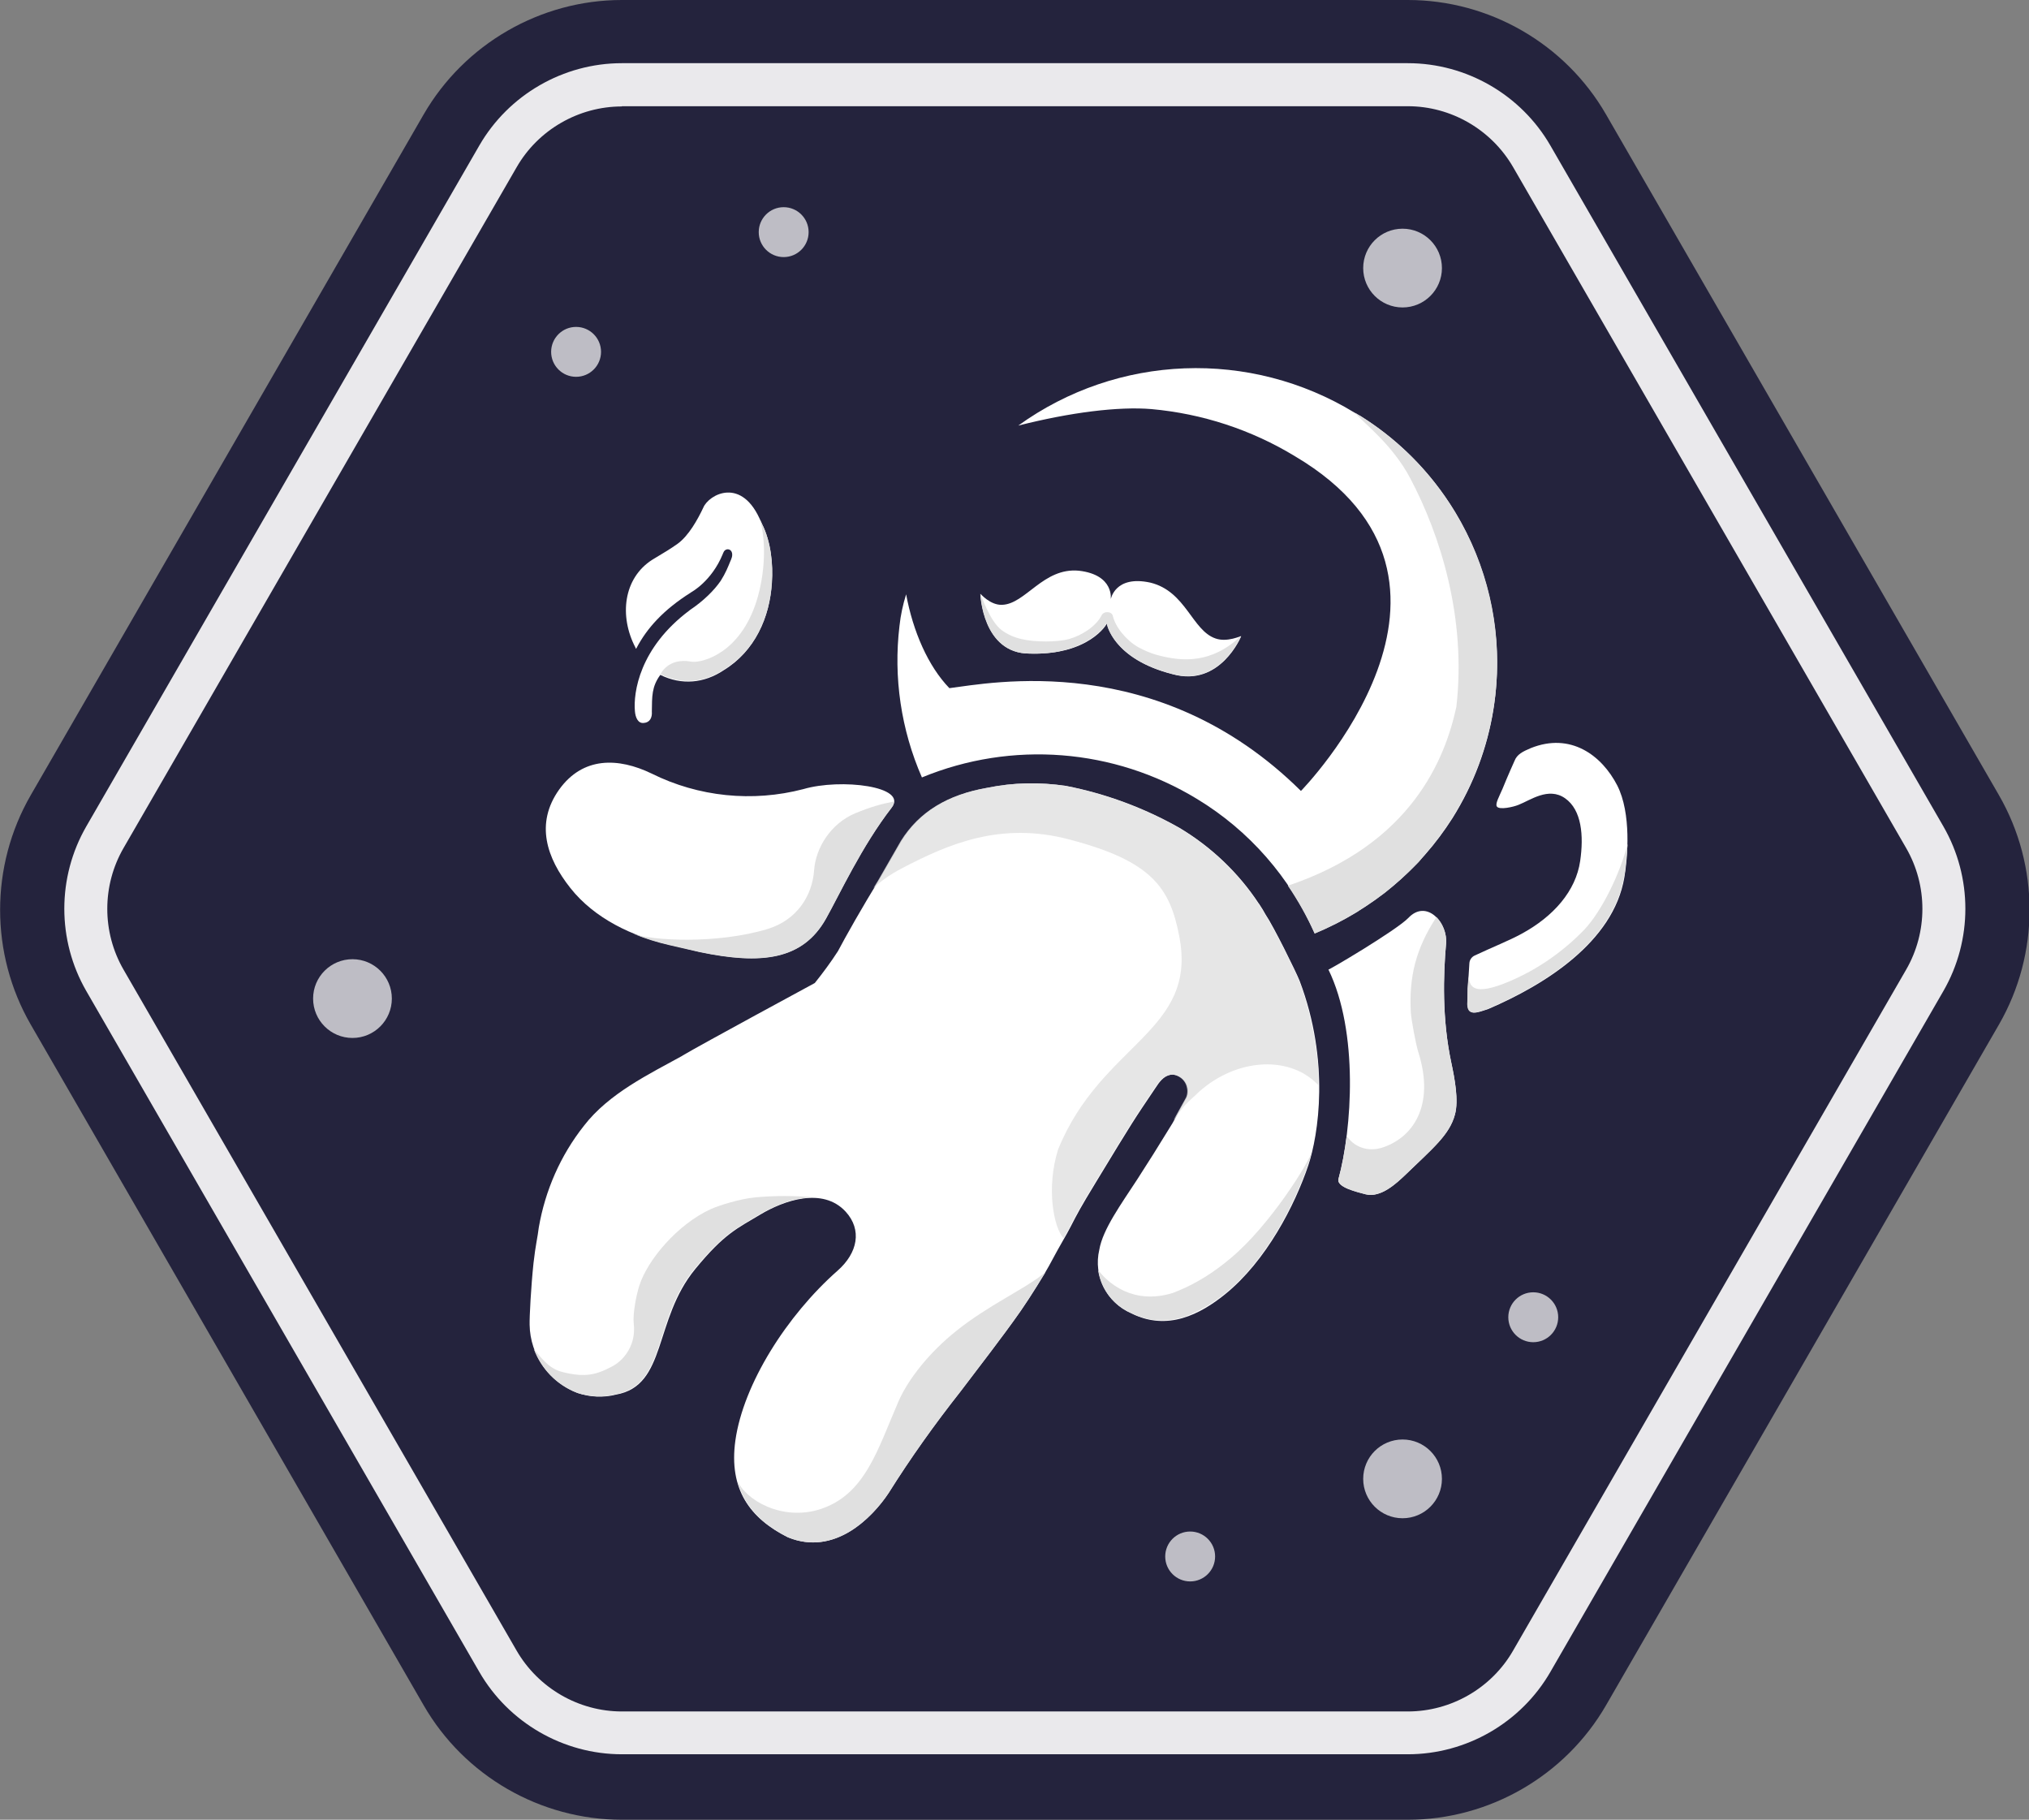 <?xml version="1.0" encoding="utf-8"?>
<!-- Generator: Adobe Illustrator 27.0.0, SVG Export Plug-In . SVG Version: 6.00 Build 0)  -->
<svg version="1.1" xmlns="http://www.w3.org/2000/svg" xmlns:xlink="http://www.w3.org/1999/xlink" x="0px" y="0px"
	 viewBox="0 0 886.5 794.9" style="enable-background:new 0 0 886.5 794.9;" xml:space="preserve">
<rect x="0" y="0" width="886.5" height="794.9" fill="#808080" stroke="none"/>
<style type="text/css">
	.st0{fill:#24233D;}
	.st1{opacity:0.9;fill:#FFFFFF;}
	.st2{fill:#FFFFFF;}
	.st3{fill:#E0E0E0;}
	.st4{opacity:0.8;fill:#E0E0E0;}
	.st5{opacity:0.7;fill:#FFFFFF;}
</style>
<g id="Monograph_00000065071852451352761590000000244227912322317698_">
</g>
<g id="Icon">
	<g id="BG_00000113351515916215476380000000498825359530500005_">
		<path id="BG" class="st0" d="M873.4,347.4L701.7,50c-17.8-30.9-51-50-86.6-50H271.7c-35.6,0-68.8,19.2-86.6,50L13.4,347.4
			c-17.8,30.9-17.8,69.2,0,100.1l171.7,297.4c17.8,30.9,51,50,86.6,50h343.4c35.6,0,68.8-19.2,86.6-50l171.7-297.4
			C891.2,416.6,891.2,378.3,873.4,347.4z"/>
		<path id="Frame" class="st1" d="M615.1,766.3H271.7c-25.6,0-49.5-13.8-62.3-36L37.7,432.9c-12.8-22.2-12.8-49.7,0-71.9L209.4,63.6
			c12.8-22.2,36.7-36,62.3-36h343.4c25.6,0,49.5,13.8,62.3,36L849.1,361c12.8,22.2,12.8,49.7,0,71.9L677.4,730.3
			C664.6,752.5,640.7,766.3,615.1,766.3z M271.7,46.5c-18.9,0-36.6,10.2-46,26.6L54,370.4c-9.5,16.4-9.5,36.8,0,53.2L225.7,721
			c9.5,16.4,27.1,26.6,46,26.6h343.4c18.9,0,36.6-10.2,46-26.6l171.7-297.4c9.5-16.4,9.5-36.8,0-53.2L661.1,73
			c-9.5-16.4-27.1-26.6-46-26.6H271.7z"/>
	</g>
	<g id="Charactter">
		<g id="Body">
			<path id="Body_Main" class="st2" d="M552.9,399.4c-0.7-1.3-1.6-2.8-2.6-4.3c-0.1-0.2-0.2-0.3-0.3-0.4l0,0
				c-8.9-13.5-20.8-24.8-34.7-33.1c-15.4-8.7-32.1-14.9-49.5-18.3c-11.4-1.7-23-1.5-34.2,0.8c-17.5,3-29.9,10.6-37.7,23.2l-10,17.4
				c-6.6,10.5-14.7,24.9-17.8,30.8c-3.1,4.8-6.5,9.4-10.1,13.9c0,0-50.3,27.2-57.8,31.7c0,0,0,0-0.1,0.1
				c-14.3,7.9-32.1,16.4-43,30.6c-10.2,12.9-16.9,28.2-19.7,44.4c-0.5,4.3-1.4,7.5-2.3,15.5c-1.1,10.4-1.8,23.6-1.7,27
				c0.2,13.3,8.6,25.1,21,29.8c5.4,1.8,11.2,2.1,16.7,0.7c22.4-3.9,16.3-32.6,34.7-54.9c12.8-15.6,18.5-17.8,28.3-23.7
				c10.1-6.1,27.3-12.3,37.4-1.3c7.2,7.9,5.3,18-3.6,25.8l0,0c-22.1,19.5-41.1,49.4-44.6,74.1c-3,21.5,6.5,34.1,22.9,42.3l0,0
				c20.3,8.4,36.9-8.4,44.1-19.4c9.6-15.3,20.1-30,31.3-44.2c8.1-10.7,18.7-24.3,26.4-35.3c4.3-6.2,10.2-15.7,12.3-19.6
				c6.1-11.4,7.1-12.5,9.6-17.4c3-5.8,4-7.8,11-19.3c16.7-27.5,16.2-26.6,25.9-41c1.7-2.6,3.5-5.2,6.6-5.8c0.6-0.1,1.2-0.1,1.9,0
				c2.5,0.6,4.6,2.4,5.4,4.9c0.5,1.6,0.5,3.4-0.2,5l-6.2,11.2c-10.9,17.5-6.3,10.4-15.5,24.7c-6.9,10.6-15,21.7-16.5,30.6
				c-2.7,11.4,3.2,23.1,14,27.8c15.8,7.9,30.1,0.4,40.9-8.3c18.1-14.6,30.6-39.1,36.4-56.3c4.4-13.2,9.6-45.4-3.8-80.7
				C566.2,424.4,556.5,404.7,552.9,399.4z"/>
			<path id="Arm_Left_Main" class="st2" d="M305.7,415.8c26.8,5.6,45,3.6,55.2-14.6c5.9-10.5,15.6-31.6,28.7-48.5
				c7.2-9.2-22.2-12.8-38.6-8c-22.2,5.8-45.8,3.4-66.3-6.8c-14.5-7-30-7.5-40.4,7c-10.6,14.9-5.4,30,4.9,43
				c10.6,13.4,27.2,21.2,43.4,24.8"/>
			<path id="Leg_Left_Shadow" class="st3" d="M341.3,525.9c0.3-0.1,0.6-0.2,0.8-0.3c1.6-0.6,3.2-1.1,4.8-1.5c0.2,0,0.4-0.1,0.6-0.1
				c1.6-0.4,3.2-0.6,4.8-0.8c1.4-0.1,2.7-0.2,4-0.1l0,0c-9.4-0.9-17.8-0.8-25.9-0.1c-7.3,0.6-16.8,3.8-19.7,5.1
				c-14.8,6.7-27.8,22.4-31.3,33.3c-1.4,4.2-3,12.5-2.5,16.9c0.7,6.5-1.6,11.2-4.2,14.3c-2.5,3-4.9,4.2-7.9,5.6
				c-6.7,3.2-12,2.8-18.4,1.3c-5.6-1.3-8.4-4.3-13.2-10.3c3.2,8.7,10,15.8,18.9,19.2c5.4,1.8,11.2,2.1,16.7,0.7c0,0,0,0,0,0
				c8.4-1.5,12.8-6.4,16-13.2c1.6-3.4,2.9-7.3,4.2-11.4c0.9-2.7,1.8-5.6,2.8-8.5c2.6-7.3,5.9-14.9,11.7-21.8
				c8-9.7,13.2-14.2,18.4-17.7c0.6-0.4,1.2-0.7,1.8-1.1c2.5-1.6,5.1-3.1,8.1-4.9c1.3-0.8,2.6-1.5,4.1-2.2c0.2-0.1,0.4-0.2,0.7-0.3
				C338.3,527.2,339.8,526.5,341.3,525.9z"/>
			<path id="Leg_Right_Shadow" class="st3" d="M455.9,557.1c0.4-0.7,0.7-1.1,0.8-1.3c0-0.1,0.1-0.2,0.1-0.3
				c-0.4,0.5-0.9,0.9-1.4,1.3c-8.2,6.5-23.6,13.4-37.5,24.5c-11.8,9.4-21.1,21.1-25.4,31c-9.1,21-14.5,40.5-34,46.9
				c-17,5.5-33-4.2-36.4-12.6c2.9,11.3,10.8,19.2,22.1,24.9c11.2,4.6,21.2,1.6,29.2-3.9c6.6-4.7,11.8-10.8,14.9-15.5
				c9.6-15.3,20.1-30,31.3-44.2c4-5.3,8.7-11.4,13.3-17.5c4.6-6.1,9.2-12.3,13-17.8C449.2,567.9,453.9,560.3,455.9,557.1z"/>
			<path id="Arm_Right_Shadow" class="st3" d="M573.1,503.2C573.1,503.2,573.1,503.2,573.1,503.2c-0.9,4-17.9,31.8-35.4,46.4
				c-7.6,6.4-14.9,10.9-22.8,14.2c-0.8,0.3-1.7,0.7-2.5,1c-8.8,2.7-15.8,1.5-21-0.8c-6.3-2.8-10-7.2-11.2-8.7
				c-0.2-0.3-0.4-0.5-0.4-0.5c0,0.3,0.1,0.6,0.1,0.8c1.4,7.8,6.6,14.6,14.2,17.9c6.4,3.2,12.5,3.8,18.3,2.9c0,0,0,0,0,0
				c1.8-0.3,3.5-0.7,5.2-1.2c0,0,0,0,0,0c6.7-2.5,12.8-6.3,17.4-10c13.6-10.9,24-27.5,30.8-42.3c2.3-4.9,4.1-9.7,5.6-14
				C572,507.4,572.6,505.4,573.1,503.2z"/>
			<path id="Body_Shadow" class="st4" d="M576,467.2c-0.1-1-0.2-2-0.3-3.1c-0.2-2.8-0.6-5.6-1-8.5c-0.2-1.5-0.6-3.1-0.9-4.7
				c-0.4-2.3-0.9-4.6-1.5-7c-0.3-1.3-0.6-2.7-1-4c-1-3.8-2.2-7.6-3.7-11.5c0,0,0,0,0,0c0,0,0,0,0,0c-0.2-0.5-0.5-1.1-0.8-1.9
				c-0.1-0.3-0.3-0.6-0.4-0.9c-0.3-0.6-0.6-1.2-0.9-1.9c-0.2-0.5-0.4-0.9-0.7-1.4c-0.3-0.6-0.6-1.2-0.9-1.9c-1-2.1-2.2-4.4-3.3-6.7
				c0,0,0,0,0,0c-0.3-0.5-0.5-1-0.8-1.6c0-0.1-0.1-0.2-0.1-0.2c-0.1-0.2-0.2-0.3-0.3-0.5c-0.1-0.2-0.2-0.4-0.3-0.6
				c-0.4-0.8-0.8-1.5-1.2-2.3c0,0,0-0.1-0.1-0.1c-0.1-0.2-0.2-0.4-0.4-0.7c-0.1-0.1-0.1-0.2-0.2-0.4c-1.8-3.4-3.4-6.3-4.5-7.9
				c-0.7-1.3-1.6-2.8-2.6-4.3c-0.1-0.2-0.2-0.3-0.3-0.4c-8.9-13.5-20.8-24.8-34.7-33.1c-15.4-8.7-32.1-14.9-49.5-18.3
				c-11.4-1.7-23-1.5-34.2,0.8c-17.5,3-29.9,10.6-37.8,23.2l-10,17.4c-0.6,1-1.3,2.1-2,3.2c1.4-1.3,2.9-2.5,4.5-3.7
				c2.6-1.9,5.4-3.6,8.5-5.2c19.5-10.1,42.4-20.3,72.6-12.3c35.9,9.4,43.9,20.9,48,42.1c8.3,42-33.9,46.6-52.9,93.3
				c-5.3,17-1.9,34.2,2.4,38.8c1-1.8,1.9-3.2,2.9-5.3c3-5.8,4-7.8,11-19.3c16.7-27.5,16.2-26.6,25.9-41c1.7-2.6,3.5-5.2,6.6-5.8
				c0.6-0.1,1.2-0.1,1.9,0c0.2,0.1,0.4,0.2,0.7,0.2l0,0c2.2,0.7,4,2.4,4.7,4.7c0.5,1.6,0.5,3.4-0.2,5l-5.2,9.4c0,0.1,0,0.2-0.1,0.4
				c0.5-0.6,3.6-5.2,5-6.6c1.6-1.7,3.6-3.4,4.2-4c16.4-16.2,40.7-18.2,53.6-4.9c0.1,0.1,0.2,0.2,0.2,0.2
				C576.1,471.7,576.1,469.5,576,467.2z"/>
			<path id="Arm_Left_Shadow" class="st3" d="M390.6,350.1c-5.7,1.1-10.5,2.5-16.8,5.1c-10.9,4.5-17.4,15.2-18.1,24.9
				c-0.8,11.3-7.6,21.8-20.3,25.7c-22.2,6.7-50.6,5.1-58.7,2.1c5.2,2.1,10.6,3.8,15.9,5l13.1,3c26.8,5.6,45,3.6,55.2-14.6
				c5.9-10.5,15.6-31.6,28.7-48.5C390.4,351.8,390.6,350.9,390.6,350.1z"/>
		</g>
		<g id="Bag">
			<path id="Bag_Main" class="st2" d="M580.4,423.5c13.3,27.3,10.3,69.8,4.4,91.5c-1,3.7,8.6,5.8,11.9,6.7c6.7,1.7,13.8-5.2,17-8.2
				c12.3-11.9,19.6-17.7,22-26.7c1.7-6.1-0.1-15.5-1.6-22.5c-4.1-19.1-3.5-38.4-2.3-52c0.8-9.4-8.6-19.7-16.5-11.3
				C609.9,406.5,580.1,424.1,580.4,423.5z"/>
			<path id="Tube_Main" class="st2" d="M661.7,332.4c0,0-2.9,6.4-5.2,12.1c-1.5,3.5-3.3,6.6-2.5,7.8c1.1,1.6,7.2,0.2,9.4-0.7
				c5.2-2,13.1-8,20.4-2.9c7.3,5.1,8.2,16.4,6.6,27.4c-1.9,13.1-11.6,24.2-25.6,31.8c-5.5,3-12.4,5.7-20.5,9.5
				c-1.3,0.6-2.2,1.9-2.3,3.3l-0.7,11.2c0,0-0.1,5.2-0.1,5.5c-0.5,7.1,4.4,4.9,9.2,3.3c24.4-10.5,54.5-29.1,59.3-57.4
				c1.5-8.8,3.1-28-3.1-40.2c-6.8-13.2-20.4-23.3-37.8-16.3C665.3,328.3,662.8,329.5,661.7,332.4z"/>
			<path id="Bag_Shadow" class="st3" d="M634.1,464.2c-4.1-19.1-3.5-38.4-2.3-52c0.4-4.3-1.4-8.8-4.2-11.6
				c-9.1,13.9-12,26.2-11.2,41.5c0.2,3.3,2.2,14,3.2,17.2c7.7,24.1-2.7,38-16,42.1c-6.6,1.9-11.9-0.8-14.6-4.4
				c-0.2-0.3-0.4-0.6-0.6-0.9c-0.9,7.2-2.1,13.6-3.6,18.9c-1,3.7,8.6,5.8,11.9,6.7c6.7,1.7,13.8-5.2,17-8.2
				c12.3-11.9,19.6-17.7,22-26.7C637.3,480.6,635.6,471.2,634.1,464.2z"/>
			<path id="Tube_Shadow" class="st3" d="M711.1,369c0-0.1,0-0.2,0-0.3c-3.2,12.6-11.1,29.2-19,37.5c-10.6,11-22.5,18.2-32.4,22.4
				c-16.2,6.9-17.4,2.1-18-1.5c0-0.2-0.1-0.5-0.1-0.7l-0.4,5.5c0,0-0.1,5.2-0.1,5.5c-0.3,3.6,0.8,4.8,2.6,4.9c0.4,0,0.9,0,1.4-0.1
				c0.5-0.1,1.1-0.2,1.6-0.4c1.1-0.3,2.3-0.8,3.5-1.2c19.8-8.5,43.4-22.4,54.1-42.5c2.5-4.6,4.3-9.6,5.2-14.9
				C710.2,381.2,710.8,372.6,711.1,369z"/>
		</g>
		<g id="Helmet">
			<path id="Main_00000012442019145700524070000002507131770703665284_" class="st2" d="M591.9,180.3c-45.7-27.9-103.6-25.7-147,5.6
				c22.9-5.8,43.8-8.4,58.2-7.2c22.2,2,43.6,9,62.7,20.6c92.4,54.7,2.6,146.2,2.6,146.2c-62.5-61.9-136-47.1-153.6-44.9
				c-9.3-9.6-15.9-24.8-18.9-41c-1.4,4.5-2.4,9.1-2.9,13.8c-2.7,22.5,0.7,45.4,9.8,66.2c39.3-16.2,83.9-12.7,120.2,9.4
				c22.8,13.8,40.7,34.3,51.4,58.7c24.8-10.1,45.8-27.7,60.2-50.3c37.4-59.6,19.4-138.3-40.2-175.7c0,0,0,0,0,0
				C593.5,181.2,592.7,180.8,591.9,180.3"/>
			<path id="Shadow_00000127026878996009392460000009372719859579618947_" class="st3" d="M625.5,369.8c0.2-0.2,0.4-0.5,0.6-0.7
				c32.5-40.5,38.1-98.4,9.7-145.4c-10.8-17.8-25.8-32.8-43.8-43.4c3.8,4.6,16.3,13.7,24.2,28.7c12.9,24.4,24.6,60.6,20.1,99.8
				c-4.9,22.6-19.5,59.9-73.6,78.1c4.5,6.6,8.4,13.6,11.7,20.9c6.5-2.7,12.7-5.9,18.6-9.5c0,0,0,0-0.1,0.1l0,0
				c0.3-0.2,0.5-0.4,0.8-0.6c2.7-1.7,5.3-3.5,7.9-5.3c1.2-0.9,2.5-1.8,3.7-2.7c1.4-1.1,2.7-2.3,4.1-3.4c3.6-3.1,7-6.3,10.2-9.6
				c0.1-0.1,0.2-0.2,0.3-0.3C621.7,374.3,623.6,372,625.5,369.8z"/>
		</g>
		<g id="Mustache">
			<path id="Main_00000115509435564437329920000011382960261077924998_" class="st2" d="M531.1,278.9c-10.3-3.5-12.9-20.6-28.5-24.4
				c-15.6-3.4-17.3,7.4-17.3,7.3c0,0.1,1.7-10.7-13.9-12.5c-15.6-1.5-23.3,14.6-33.6,14.9c-5.1,0.2-9.4-4.8-9.4-4.8
				c0,0.2,0.9,26.1,21.5,26.1c25.9,0.8,33.8-12.9,33.7-13.2c0,0.3,2.7,15.6,28.7,22.2c20.8,5.8,30-16.5,30-16.6
				C542.2,277.7,536.2,280.7,531.1,278.9z"/>
			<path id="Shadow_00000093143292363768899220000015787645490454427012_" class="st3" d="M505.5,286.1c-2.9-0.8-5.6-2-8.2-3.4
				c-5.4-3.1-10-8.9-11.1-13.7c-0.5-2-3.9-2.2-4.9-0.2c-2.4,4.8-8.7,8.8-14.1,10.3c-0.4,0.1-0.8,0.2-1.2,0.3c-0.3,0.1-0.7,0.1-1,0.2
				c-2.5,0.4-5.1,0.6-7.9,0.6c-8,0-14.2-1.1-19.4-4.9c-5.3-3.9-9-15.5-9.4-15.9l0,0c0,0,0,0,0,0c0,0.2,0.9,26.1,21.5,26.1
				c2.7,0.1,5.1,0,7.5-0.2c0.3,0,0.6,0,0.9-0.1c2.1-0.2,4.1-0.5,5.9-1c0.3-0.1,0.7-0.2,1-0.2c1.7-0.4,3.3-0.9,4.7-1.5
				c0.3-0.1,0.6-0.2,0.9-0.4c1.4-0.6,2.7-1.1,3.8-1.8c0.2-0.1,0.4-0.2,0.6-0.4c1-0.6,2-1.2,2.8-1.8c0.1-0.1,0.2-0.1,0.3-0.2
				c0.9-0.7,1.6-1.3,2.2-1.9c0.1-0.1,0.2-0.2,0.4-0.3c0.6-0.6,1.1-1.1,1.4-1.6c0.1-0.1,0.1-0.2,0.2-0.2c0.4-0.5,0.7-0.9,0.8-1.2
				l0.1-0.4l0.3,0.4c0.6,2.6,5,15.7,28.6,21.7c20.8,5.8,30-16.5,30-16.6C529.5,289.8,516.9,289.2,505.5,286.1z"/>
		</g>
		<g id="Leaf">
			<path id="Main" class="st2" d="M332.9,228.8c-0.1-0.3-0.2-0.5-0.3-0.7l0,0.1c-8.3-20.4-22.9-12.2-25.3-6.5
				c-2.5,5.3-6.4,12.3-11.2,15.8c-1.5,1.1-3.1,2.1-4.5,3c-1.5,0.9-6.4,3.9-6.6,4c-12.7,8.1-14.5,24.7-7.4,38.3
				c0.1,0.1,0.1,0.2,0.1,0.3c0.1,0.1,0.1,0.2,0.2,0.3c0.1-0.1,0.1-0.2,0.2-0.3c4.5-8.6,11.7-16.7,23.8-24.3c0-0.1,0.1-0.1,0.1-0.1
				s8.9-4.7,13.8-16.7c0,0,0.2-0.6,0.3-0.7c0.9-2.3,4.5-1.7,3.7,2c-0.2,0.7-0.5,1.5-0.8,2.1c-0.9,2.2-2,5-4.1,8.3
				c-2.8,4.1-7.5,8.8-13.5,12.8l-0.1,0.1c-22,16.4-24.6,36-23.9,44c0.2,2.7,1.3,5.5,3.9,5.2c2.7-0.2,3.7-2.4,3.5-5
				c0.1-6.6-0.1-10.8,3.7-16c9.3,4.6,19.2,3.7,27.8-2.1c13.4-8.2,20-22.8,20.9-38.1C337.8,246.6,336.9,236.7,332.9,228.8z"/>
			<path id="Shadow" class="st3" d="M332.9,228.8c-0.1-0.3-0.8-1.8-0.9-2.1c2.9,10.3,2.2,24-1.4,35.7c-7.3,23.2-23.7,26.9-27.7,26.7
				c-0.4,0-0.7-0.1-1-0.1c-10.1-1.8-13.3,5.5-13.3,5.5c9.3,4.6,19.2,3.7,27.8-2.1c13.4-8.2,20-22.8,20.9-38.1
				C337.8,246.6,336.9,236.7,332.9,228.8z"/>
		</g>
	</g>
	<g id="Decor">
		<circle class="st5" cx="154" cy="436.2" r="17.2"/>
		<circle class="st5" cx="612.8" cy="646" r="17.2"/>
		<circle class="st5" cx="612.8" cy="117.1" r="17.2"/>
		<circle class="st5" cx="251.7" cy="153.7" r="10.9"/>
		<circle class="st5" cx="342.4" cy="101.4" r="10.9"/>
		<circle class="st5" cx="520" cy="679.9" r="10.9"/>
		<circle class="st5" cx="669.9" cy="575.4" r="10.9"/>
	</g>
</g>
</svg>
